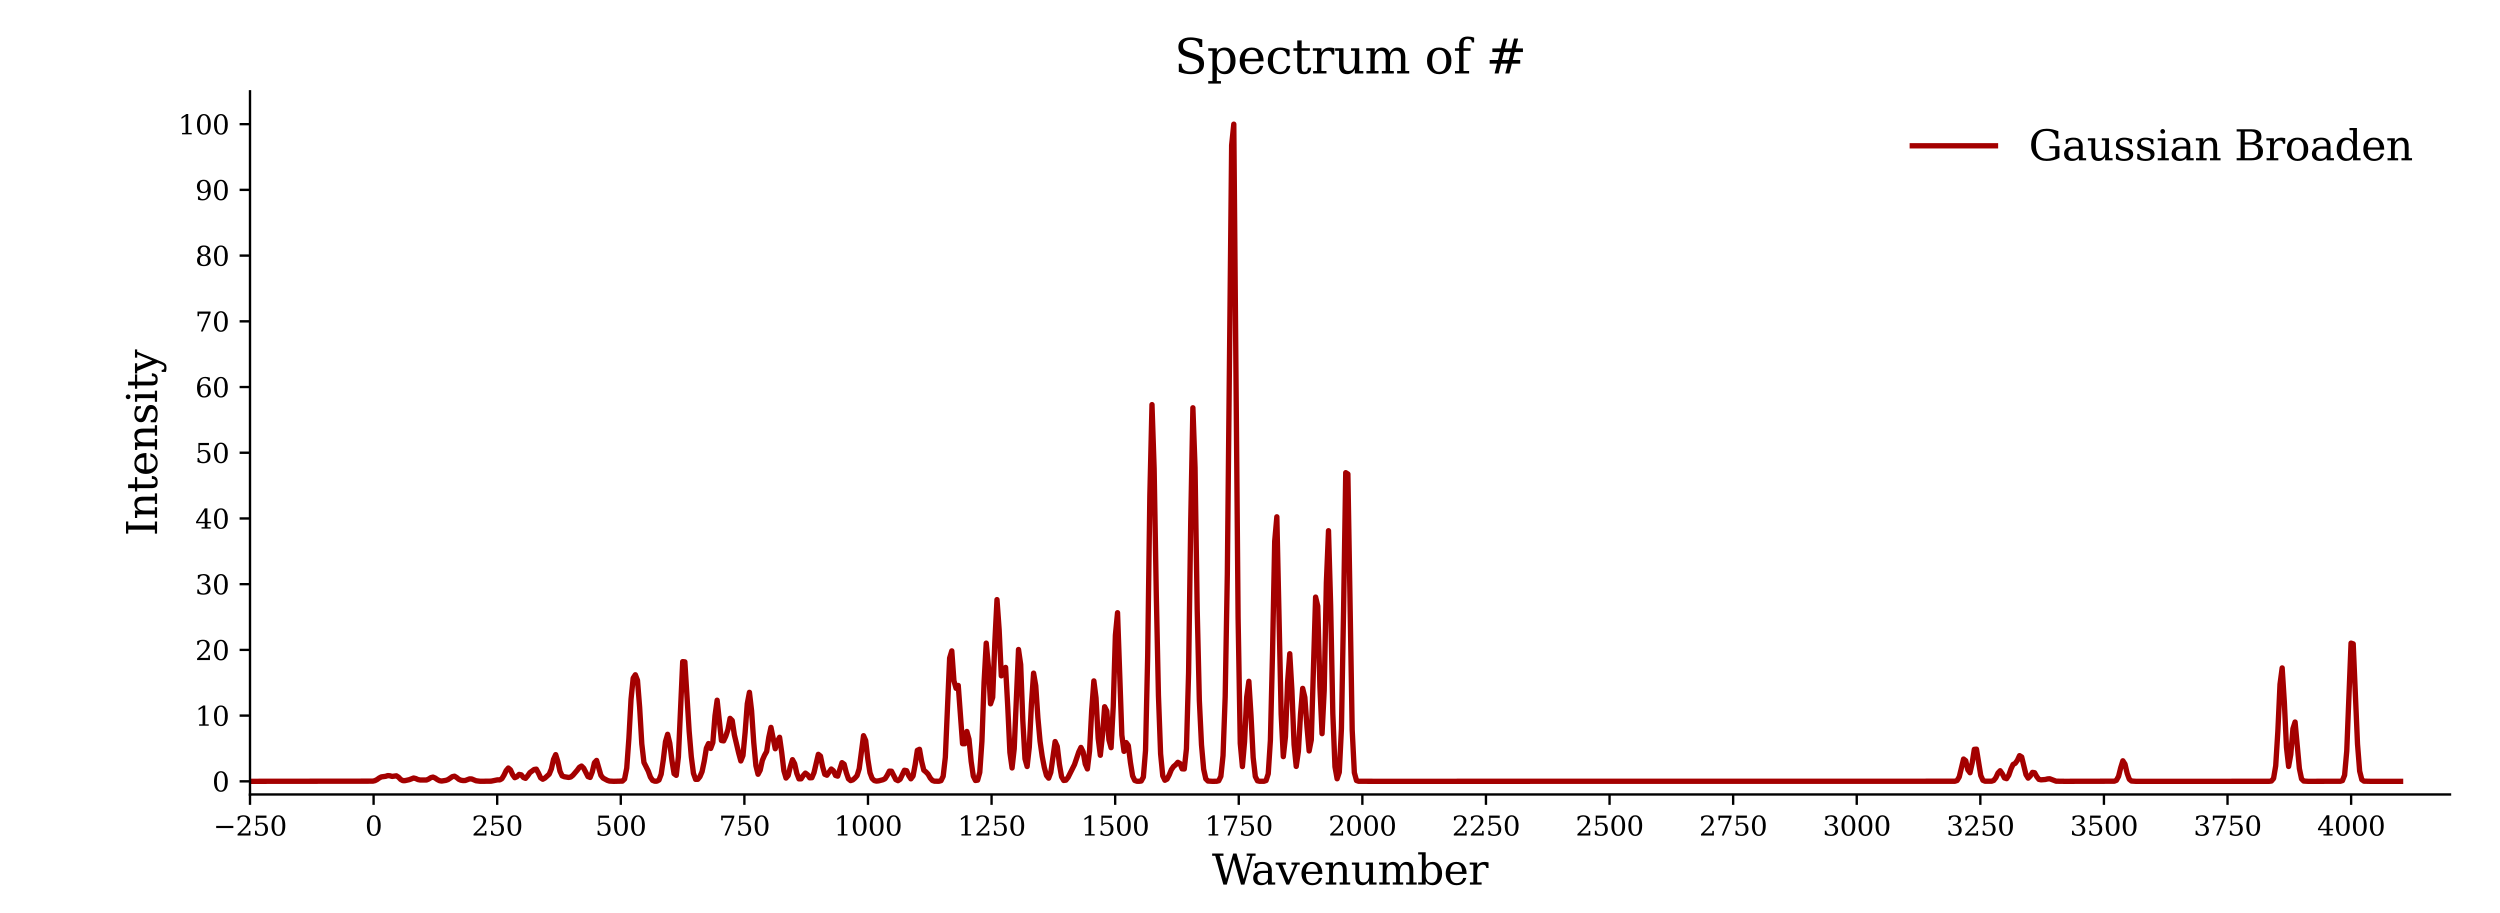 <?xml version="1.0" encoding="utf-8" standalone="no"?>
<!DOCTYPE svg PUBLIC "-//W3C//DTD SVG 1.1//EN"
  "http://www.w3.org/Graphics/SVG/1.1/DTD/svg11.dtd">
<svg xmlns:xlink="http://www.w3.org/1999/xlink" width="841.68pt" height="307.44pt" viewBox="0 0 841.68 307.44" xmlns="http://www.w3.org/2000/svg" version="1.1">
 <defs>
  <style type="text/css">*{stroke-linejoin: round; stroke-linecap: butt}</style>
 </defs>
 <g id="figure_1">
  <g id="patch_1">
   <path d="M 0 307.44 
L 841.68 307.44 
L 841.68 0 
L 0 0 
z
" style="fill: #ffffff"/>
  </g>
  <g id="axes_1">
   <g id="patch_2">
    <path d="M 84.168 267.473 
L 824.846 267.473 
L 824.846 30.744 
L 84.168 30.744 
z
" style="fill: #ffffff"/>
   </g>
   <g id="matplotlib.axis_1">
    <g id="xtick_1">
     <g id="line2d_1">
      <defs>
       <path id="me61542f247" d="M 0 0 
L 0 3.5 
" style="stroke: #000000; stroke-width: 0.8"/>
      </defs>
      <g>
       <use xlink:href="#me61542f247" x="84.168" y="267.473" style="stroke: #000000; stroke-width: 0.8"/>
      </g>
     </g>
     <g id="text_1">
      <!-- −250 -->
      <g transform="translate(71.808 281.311)scale(0.09 -0.09)">
       <defs>
        <path id="DejaVuSerif-2212" d="M 678 2259 
L 4684 2259 
L 4684 1753 
L 678 1753 
L 678 2259 
z
" transform="scale(0.016)"/>
        <path id="DejaVuSerif-32" d="M 819 3553 
L 469 3553 
L 469 4384 
Q 803 4563 1142 4656 
Q 1481 4750 1806 4750 
Q 2534 4750 2956 4397 
Q 3378 4044 3378 3438 
Q 3378 2753 2422 1800 
Q 2347 1728 2309 1691 
L 1131 513 
L 3078 513 
L 3078 1088 
L 3444 1088 
L 3444 0 
L 434 0 
L 434 341 
L 1850 1753 
Q 2319 2222 2519 2614 
Q 2719 3006 2719 3438 
Q 2719 3909 2473 4175 
Q 2228 4441 1797 4441 
Q 1350 4441 1106 4219 
Q 863 3997 819 3553 
z
" transform="scale(0.016)"/>
        <path id="DejaVuSerif-35" d="M 3219 4666 
L 3219 4153 
L 1081 4153 
L 1081 2816 
Q 1244 2928 1461 2984 
Q 1678 3041 1947 3041 
Q 2703 3041 3140 2622 
Q 3578 2203 3578 1478 
Q 3578 738 3136 323 
Q 2694 -91 1894 -91 
Q 1572 -91 1234 -12 
Q 897 66 544 225 
L 544 1131 
L 897 1131 
Q 925 688 1179 453 
Q 1434 219 1894 219 
Q 2388 219 2653 544 
Q 2919 869 2919 1478 
Q 2919 2084 2655 2407 
Q 2391 2731 1894 2731 
Q 1613 2731 1398 2631 
Q 1184 2531 1019 2322 
L 750 2322 
L 750 4666 
L 3219 4666 
z
" transform="scale(0.016)"/>
        <path id="DejaVuSerif-30" d="M 2034 219 
Q 2513 219 2750 744 
Q 2988 1269 2988 2328 
Q 2988 3391 2750 3916 
Q 2513 4441 2034 4441 
Q 1556 4441 1318 3916 
Q 1081 3391 1081 2328 
Q 1081 1269 1318 744 
Q 1556 219 2034 219 
z
M 2034 -91 
Q 1275 -91 848 546 
Q 422 1184 422 2328 
Q 422 3475 848 4112 
Q 1275 4750 2034 4750 
Q 2797 4750 3222 4112 
Q 3647 3475 3647 2328 
Q 3647 1184 3222 546 
Q 2797 -91 2034 -91 
z
" transform="scale(0.016)"/>
       </defs>
       <use xlink:href="#DejaVuSerif-2212"/>
       <use xlink:href="#DejaVuSerif-32" x="83.789"/>
       <use xlink:href="#DejaVuSerif-35" x="147.412"/>
       <use xlink:href="#DejaVuSerif-30" x="211.035"/>
      </g>
     </g>
    </g>
    <g id="xtick_2">
     <g id="line2d_2">
      <g>
       <use xlink:href="#me61542f247" x="125.779" y="267.473" style="stroke: #000000; stroke-width: 0.8"/>
      </g>
     </g>
     <g id="text_2">
      <!-- 0 -->
      <g transform="translate(122.916 281.311)scale(0.09 -0.09)">
       <use xlink:href="#DejaVuSerif-30"/>
      </g>
     </g>
    </g>
    <g id="xtick_3">
     <g id="line2d_3">
      <g>
       <use xlink:href="#me61542f247" x="167.39" y="267.473" style="stroke: #000000; stroke-width: 0.8"/>
      </g>
     </g>
     <g id="text_3">
      <!-- 250 -->
      <g transform="translate(158.801 281.311)scale(0.09 -0.09)">
       <use xlink:href="#DejaVuSerif-32"/>
       <use xlink:href="#DejaVuSerif-35" x="63.623"/>
       <use xlink:href="#DejaVuSerif-30" x="127.246"/>
      </g>
     </g>
    </g>
    <g id="xtick_4">
     <g id="line2d_4">
      <g>
       <use xlink:href="#me61542f247" x="209.001" y="267.473" style="stroke: #000000; stroke-width: 0.8"/>
      </g>
     </g>
     <g id="text_4">
      <!-- 500 -->
      <g transform="translate(200.412 281.311)scale(0.09 -0.09)">
       <use xlink:href="#DejaVuSerif-35"/>
       <use xlink:href="#DejaVuSerif-30" x="63.623"/>
       <use xlink:href="#DejaVuSerif-30" x="127.246"/>
      </g>
     </g>
    </g>
    <g id="xtick_5">
     <g id="line2d_5">
      <g>
       <use xlink:href="#me61542f247" x="250.613" y="267.473" style="stroke: #000000; stroke-width: 0.8"/>
      </g>
     </g>
     <g id="text_5">
      <!-- 750 -->
      <g transform="translate(242.023 281.311)scale(0.09 -0.09)">
       <defs>
        <path id="DejaVuSerif-37" d="M 3609 4347 
L 1784 0 
L 1319 0 
L 3059 4153 
L 903 4153 
L 903 3578 
L 538 3578 
L 538 4666 
L 3609 4666 
L 3609 4347 
z
" transform="scale(0.016)"/>
       </defs>
       <use xlink:href="#DejaVuSerif-37"/>
       <use xlink:href="#DejaVuSerif-35" x="63.623"/>
       <use xlink:href="#DejaVuSerif-30" x="127.246"/>
      </g>
     </g>
    </g>
    <g id="xtick_6">
     <g id="line2d_6">
      <g>
       <use xlink:href="#me61542f247" x="292.224" y="267.473" style="stroke: #000000; stroke-width: 0.8"/>
      </g>
     </g>
     <g id="text_6">
      <!-- 1000 -->
      <g transform="translate(280.771 281.311)scale(0.09 -0.09)">
       <defs>
        <path id="DejaVuSerif-31" d="M 909 0 
L 909 331 
L 1722 331 
L 1722 4213 
L 781 3603 
L 781 4013 
L 1919 4750 
L 2350 4750 
L 2350 331 
L 3163 331 
L 3163 0 
L 909 0 
z
" transform="scale(0.016)"/>
       </defs>
       <use xlink:href="#DejaVuSerif-31"/>
       <use xlink:href="#DejaVuSerif-30" x="63.623"/>
       <use xlink:href="#DejaVuSerif-30" x="127.246"/>
       <use xlink:href="#DejaVuSerif-30" x="190.869"/>
      </g>
     </g>
    </g>
    <g id="xtick_7">
     <g id="line2d_7">
      <g>
       <use xlink:href="#me61542f247" x="333.835" y="267.473" style="stroke: #000000; stroke-width: 0.8"/>
      </g>
     </g>
     <g id="text_7">
      <!-- 1250 -->
      <g transform="translate(322.382 281.311)scale(0.09 -0.09)">
       <use xlink:href="#DejaVuSerif-31"/>
       <use xlink:href="#DejaVuSerif-32" x="63.623"/>
       <use xlink:href="#DejaVuSerif-35" x="127.246"/>
       <use xlink:href="#DejaVuSerif-30" x="190.869"/>
      </g>
     </g>
    </g>
    <g id="xtick_8">
     <g id="line2d_8">
      <g>
       <use xlink:href="#me61542f247" x="375.446" y="267.473" style="stroke: #000000; stroke-width: 0.8"/>
      </g>
     </g>
     <g id="text_8">
      <!-- 1500 -->
      <g transform="translate(363.994 281.311)scale(0.09 -0.09)">
       <use xlink:href="#DejaVuSerif-31"/>
       <use xlink:href="#DejaVuSerif-35" x="63.623"/>
       <use xlink:href="#DejaVuSerif-30" x="127.246"/>
       <use xlink:href="#DejaVuSerif-30" x="190.869"/>
      </g>
     </g>
    </g>
    <g id="xtick_9">
     <g id="line2d_9">
      <g>
       <use xlink:href="#me61542f247" x="417.057" y="267.473" style="stroke: #000000; stroke-width: 0.8"/>
      </g>
     </g>
     <g id="text_9">
      <!-- 1750 -->
      <g transform="translate(405.605 281.311)scale(0.09 -0.09)">
       <use xlink:href="#DejaVuSerif-31"/>
       <use xlink:href="#DejaVuSerif-37" x="63.623"/>
       <use xlink:href="#DejaVuSerif-35" x="127.246"/>
       <use xlink:href="#DejaVuSerif-30" x="190.869"/>
      </g>
     </g>
    </g>
    <g id="xtick_10">
     <g id="line2d_10">
      <g>
       <use xlink:href="#me61542f247" x="458.668" y="267.473" style="stroke: #000000; stroke-width: 0.8"/>
      </g>
     </g>
     <g id="text_10">
      <!-- 2000 -->
      <g transform="translate(447.216 281.311)scale(0.09 -0.09)">
       <use xlink:href="#DejaVuSerif-32"/>
       <use xlink:href="#DejaVuSerif-30" x="63.623"/>
       <use xlink:href="#DejaVuSerif-30" x="127.246"/>
       <use xlink:href="#DejaVuSerif-30" x="190.869"/>
      </g>
     </g>
    </g>
    <g id="xtick_11">
     <g id="line2d_11">
      <g>
       <use xlink:href="#me61542f247" x="500.279" y="267.473" style="stroke: #000000; stroke-width: 0.8"/>
      </g>
     </g>
     <g id="text_11">
      <!-- 2250 -->
      <g transform="translate(488.827 281.311)scale(0.09 -0.09)">
       <use xlink:href="#DejaVuSerif-32"/>
       <use xlink:href="#DejaVuSerif-32" x="63.623"/>
       <use xlink:href="#DejaVuSerif-35" x="127.246"/>
       <use xlink:href="#DejaVuSerif-30" x="190.869"/>
      </g>
     </g>
    </g>
    <g id="xtick_12">
     <g id="line2d_12">
      <g>
       <use xlink:href="#me61542f247" x="541.891" y="267.473" style="stroke: #000000; stroke-width: 0.8"/>
      </g>
     </g>
     <g id="text_12">
      <!-- 2500 -->
      <g transform="translate(530.438 281.311)scale(0.09 -0.09)">
       <use xlink:href="#DejaVuSerif-32"/>
       <use xlink:href="#DejaVuSerif-35" x="63.623"/>
       <use xlink:href="#DejaVuSerif-30" x="127.246"/>
       <use xlink:href="#DejaVuSerif-30" x="190.869"/>
      </g>
     </g>
    </g>
    <g id="xtick_13">
     <g id="line2d_13">
      <g>
       <use xlink:href="#me61542f247" x="583.502" y="267.473" style="stroke: #000000; stroke-width: 0.8"/>
      </g>
     </g>
     <g id="text_13">
      <!-- 2750 -->
      <g transform="translate(572.049 281.311)scale(0.09 -0.09)">
       <use xlink:href="#DejaVuSerif-32"/>
       <use xlink:href="#DejaVuSerif-37" x="63.623"/>
       <use xlink:href="#DejaVuSerif-35" x="127.246"/>
       <use xlink:href="#DejaVuSerif-30" x="190.869"/>
      </g>
     </g>
    </g>
    <g id="xtick_14">
     <g id="line2d_14">
      <g>
       <use xlink:href="#me61542f247" x="625.113" y="267.473" style="stroke: #000000; stroke-width: 0.8"/>
      </g>
     </g>
     <g id="text_14">
      <!-- 3000 -->
      <g transform="translate(613.66 281.311)scale(0.09 -0.09)">
       <defs>
        <path id="DejaVuSerif-33" d="M 622 4469 
Q 988 4606 1323 4678 
Q 1659 4750 1953 4750 
Q 2638 4750 3022 4454 
Q 3406 4159 3406 3634 
Q 3406 3213 3140 2930 
Q 2875 2647 2388 2547 
Q 2963 2466 3280 2130 
Q 3597 1794 3597 1259 
Q 3597 606 3158 257 
Q 2719 -91 1894 -91 
Q 1528 -91 1179 -12 
Q 831 66 488 225 
L 488 1131 
L 838 1131 
Q 869 681 1141 450 
Q 1413 219 1906 219 
Q 2384 219 2661 495 
Q 2938 772 2938 1253 
Q 2938 1803 2653 2086 
Q 2369 2369 1819 2369 
L 1522 2369 
L 1522 2688 
L 1678 2688 
Q 2225 2688 2498 2914 
Q 2772 3141 2772 3597 
Q 2772 4006 2547 4223 
Q 2322 4441 1900 4441 
Q 1478 4441 1245 4241 
Q 1013 4041 972 3647 
L 622 3647 
L 622 4469 
z
" transform="scale(0.016)"/>
       </defs>
       <use xlink:href="#DejaVuSerif-33"/>
       <use xlink:href="#DejaVuSerif-30" x="63.623"/>
       <use xlink:href="#DejaVuSerif-30" x="127.246"/>
       <use xlink:href="#DejaVuSerif-30" x="190.869"/>
      </g>
     </g>
    </g>
    <g id="xtick_15">
     <g id="line2d_15">
      <g>
       <use xlink:href="#me61542f247" x="666.724" y="267.473" style="stroke: #000000; stroke-width: 0.8"/>
      </g>
     </g>
     <g id="text_15">
      <!-- 3250 -->
      <g transform="translate(655.272 281.311)scale(0.09 -0.09)">
       <use xlink:href="#DejaVuSerif-33"/>
       <use xlink:href="#DejaVuSerif-32" x="63.623"/>
       <use xlink:href="#DejaVuSerif-35" x="127.246"/>
       <use xlink:href="#DejaVuSerif-30" x="190.869"/>
      </g>
     </g>
    </g>
    <g id="xtick_16">
     <g id="line2d_16">
      <g>
       <use xlink:href="#me61542f247" x="708.335" y="267.473" style="stroke: #000000; stroke-width: 0.8"/>
      </g>
     </g>
     <g id="text_16">
      <!-- 3500 -->
      <g transform="translate(696.883 281.311)scale(0.09 -0.09)">
       <use xlink:href="#DejaVuSerif-33"/>
       <use xlink:href="#DejaVuSerif-35" x="63.623"/>
       <use xlink:href="#DejaVuSerif-30" x="127.246"/>
       <use xlink:href="#DejaVuSerif-30" x="190.869"/>
      </g>
     </g>
    </g>
    <g id="xtick_17">
     <g id="line2d_17">
      <g>
       <use xlink:href="#me61542f247" x="749.946" y="267.473" style="stroke: #000000; stroke-width: 0.8"/>
      </g>
     </g>
     <g id="text_17">
      <!-- 3750 -->
      <g transform="translate(738.494 281.311)scale(0.09 -0.09)">
       <use xlink:href="#DejaVuSerif-33"/>
       <use xlink:href="#DejaVuSerif-37" x="63.623"/>
       <use xlink:href="#DejaVuSerif-35" x="127.246"/>
       <use xlink:href="#DejaVuSerif-30" x="190.869"/>
      </g>
     </g>
    </g>
    <g id="xtick_18">
     <g id="line2d_18">
      <g>
       <use xlink:href="#me61542f247" x="791.557" y="267.473" style="stroke: #000000; stroke-width: 0.8"/>
      </g>
     </g>
     <g id="text_18">
      <!-- 4000 -->
      <g transform="translate(780.105 281.311)scale(0.09 -0.09)">
       <defs>
        <path id="DejaVuSerif-34" d="M 2234 1581 
L 2234 4063 
L 641 1581 
L 2234 1581 
z
M 3609 0 
L 1484 0 
L 1484 331 
L 2234 331 
L 2234 1247 
L 197 1247 
L 197 1588 
L 2241 4750 
L 2859 4750 
L 2859 1581 
L 3750 1581 
L 3750 1247 
L 2859 1247 
L 2859 331 
L 3609 331 
L 3609 0 
z
" transform="scale(0.016)"/>
       </defs>
       <use xlink:href="#DejaVuSerif-34"/>
       <use xlink:href="#DejaVuSerif-30" x="63.623"/>
       <use xlink:href="#DejaVuSerif-30" x="127.246"/>
       <use xlink:href="#DejaVuSerif-30" x="190.869"/>
      </g>
     </g>
    </g>
    <g id="text_19">
     <!-- Wavenumber -->
     <g transform="translate(408.028 297.821)scale(0.14 -0.14)">
      <defs>
       <path id="DejaVuSerif-57" d="M 4878 0 
L 4366 0 
L 3297 3794 
L 2228 0 
L 1716 0 
L 494 4331 
L 31 4331 
L 31 4666 
L 1734 4666 
L 1734 4331 
L 1153 4331 
L 2125 884 
L 3188 4666 
L 3694 4666 
L 4775 844 
L 5753 4331 
L 5216 4331 
L 5216 4666 
L 6559 4666 
L 6559 4331 
L 6100 4331 
L 4878 0 
z
" transform="scale(0.016)"/>
       <path id="DejaVuSerif-61" d="M 2547 1044 
L 2547 1747 
L 1806 1747 
Q 1378 1747 1168 1562 
Q 959 1378 959 997 
Q 959 650 1171 447 
Q 1384 244 1747 244 
Q 2106 244 2326 466 
Q 2547 688 2547 1044 
z
M 3122 2075 
L 3122 331 
L 3634 331 
L 3634 0 
L 2547 0 
L 2547 359 
Q 2356 128 2106 18 
Q 1856 -91 1522 -91 
Q 969 -91 644 203 
Q 319 497 319 997 
Q 319 1513 691 1797 
Q 1063 2081 1741 2081 
L 2547 2081 
L 2547 2309 
Q 2547 2688 2317 2895 
Q 2088 3103 1672 3103 
Q 1328 3103 1125 2947 
Q 922 2791 872 2484 
L 575 2484 
L 575 3156 
Q 875 3284 1158 3348 
Q 1441 3413 1709 3413 
Q 2400 3413 2761 3070 
Q 3122 2728 3122 2075 
z
" transform="scale(0.016)"/>
       <path id="DejaVuSerif-76" d="M 1581 0 
L 359 2988 
L -19 2988 
L -19 3322 
L 1509 3322 
L 1509 2988 
L 978 2988 
L 1913 703 
L 2847 2988 
L 2350 2988 
L 2350 3322 
L 3597 3322 
L 3597 2988 
L 3225 2988 
L 2003 0 
L 1581 0 
z
" transform="scale(0.016)"/>
       <path id="DejaVuSerif-65" d="M 3469 1600 
L 991 1600 
L 991 1575 
Q 991 903 1244 561 
Q 1497 219 1991 219 
Q 2369 219 2611 417 
Q 2853 616 2950 1006 
L 3413 1006 
Q 3275 459 2904 184 
Q 2534 -91 1931 -91 
Q 1203 -91 761 389 
Q 319 869 319 1663 
Q 319 2450 753 2931 
Q 1188 3413 1894 3413 
Q 2647 3413 3050 2948 
Q 3453 2484 3469 1600 
z
M 2791 1931 
Q 2772 2513 2545 2808 
Q 2319 3103 1894 3103 
Q 1497 3103 1269 2806 
Q 1041 2509 991 1931 
L 2791 1931 
z
" transform="scale(0.016)"/>
       <path id="DejaVuSerif-6e" d="M 263 0 
L 263 331 
L 781 331 
L 781 2988 
L 231 2988 
L 231 3322 
L 1356 3322 
L 1356 2731 
Q 1516 3069 1770 3241 
Q 2025 3413 2363 3413 
Q 2913 3413 3172 3097 
Q 3431 2781 3431 2113 
L 3431 331 
L 3944 331 
L 3944 0 
L 2356 0 
L 2356 331 
L 2853 331 
L 2853 1931 
Q 2853 2541 2703 2767 
Q 2553 2994 2175 2994 
Q 1775 2994 1565 2701 
Q 1356 2409 1356 1850 
L 1356 331 
L 1856 331 
L 1856 0 
L 263 0 
z
" transform="scale(0.016)"/>
       <path id="DejaVuSerif-75" d="M 2266 3322 
L 3341 3322 
L 3341 331 
L 3884 331 
L 3884 0 
L 2766 0 
L 2766 588 
Q 2606 256 2353 82 
Q 2100 -91 1766 -91 
Q 1213 -91 952 223 
Q 691 538 691 1209 
L 691 2988 
L 172 2988 
L 172 3322 
L 1269 3322 
L 1269 1388 
Q 1269 781 1417 556 
Q 1566 331 1947 331 
Q 2347 331 2556 625 
Q 2766 919 2766 1478 
L 2766 2988 
L 2266 2988 
L 2266 3322 
z
" transform="scale(0.016)"/>
       <path id="DejaVuSerif-6d" d="M 3316 2675 
Q 3481 3041 3739 3227 
Q 3997 3413 4341 3413 
Q 4863 3413 5119 3089 
Q 5375 2766 5375 2113 
L 5375 331 
L 5894 331 
L 5894 0 
L 4300 0 
L 4300 331 
L 4800 331 
L 4800 2047 
Q 4800 2556 4650 2772 
Q 4500 2988 4153 2988 
Q 3769 2988 3567 2697 
Q 3366 2406 3366 1850 
L 3366 331 
L 3866 331 
L 3866 0 
L 2291 0 
L 2291 331 
L 2791 331 
L 2791 2069 
Q 2791 2566 2641 2777 
Q 2491 2988 2144 2988 
Q 1759 2988 1557 2697 
Q 1356 2406 1356 1850 
L 1356 331 
L 1856 331 
L 1856 0 
L 263 0 
L 263 331 
L 781 331 
L 781 2994 
L 231 2994 
L 231 3322 
L 1356 3322 
L 1356 2731 
Q 1516 3063 1762 3238 
Q 2009 3413 2322 3413 
Q 2709 3413 2968 3220 
Q 3228 3028 3316 2675 
z
" transform="scale(0.016)"/>
       <path id="DejaVuSerif-62" d="M 738 331 
L 738 4531 
L 184 4531 
L 184 4863 
L 1313 4863 
L 1313 2803 
Q 1481 3116 1742 3264 
Q 2003 3413 2388 3413 
Q 3000 3413 3387 2928 
Q 3775 2444 3775 1663 
Q 3775 881 3387 395 
Q 3000 -91 2388 -91 
Q 2003 -91 1742 57 
Q 1481 206 1313 519 
L 1313 0 
L 184 0 
L 184 331 
L 738 331 
z
M 1313 1497 
Q 1313 897 1542 583 
Q 1772 269 2209 269 
Q 2650 269 2876 622 
Q 3103 975 3103 1663 
Q 3103 2353 2876 2703 
Q 2650 3053 2209 3053 
Q 1772 3053 1542 2737 
Q 1313 2422 1313 1825 
L 1313 1497 
z
" transform="scale(0.016)"/>
       <path id="DejaVuSerif-72" d="M 3059 3328 
L 3059 2497 
L 2728 2497 
Q 2713 2744 2591 2866 
Q 2469 2988 2234 2988 
Q 1809 2988 1582 2694 
Q 1356 2400 1356 1850 
L 1356 331 
L 2022 331 
L 2022 0 
L 263 0 
L 263 331 
L 781 331 
L 781 2994 
L 231 2994 
L 231 3322 
L 1356 3322 
L 1356 2731 
Q 1525 3078 1790 3245 
Q 2056 3413 2438 3413 
Q 2578 3413 2733 3391 
Q 2888 3369 3059 3328 
z
" transform="scale(0.016)"/>
      </defs>
      <use xlink:href="#DejaVuSerif-57"/>
      <use xlink:href="#DejaVuSerif-61" x="94.033"/>
      <use xlink:href="#DejaVuSerif-76" x="153.652"/>
      <use xlink:href="#DejaVuSerif-65" x="210.146"/>
      <use xlink:href="#DejaVuSerif-6e" x="269.326"/>
      <use xlink:href="#DejaVuSerif-75" x="333.73"/>
      <use xlink:href="#DejaVuSerif-6d" x="398.135"/>
      <use xlink:href="#DejaVuSerif-62" x="492.959"/>
      <use xlink:href="#DejaVuSerif-65" x="556.973"/>
      <use xlink:href="#DejaVuSerif-72" x="616.152"/>
     </g>
    </g>
   </g>
   <g id="matplotlib.axis_2">
    <g id="ytick_1">
     <g id="line2d_19">
      <defs>
       <path id="m957c3bc2e3" d="M 0 0 
L -3.5 0 
" style="stroke: #000000; stroke-width: 0.8"/>
      </defs>
      <g>
       <use xlink:href="#m957c3bc2e3" x="84.168" y="263.048" style="stroke: #000000; stroke-width: 0.8"/>
      </g>
     </g>
     <g id="text_20">
      <!-- 0 -->
      <g transform="translate(71.442 266.467)scale(0.09 -0.09)">
       <use xlink:href="#DejaVuSerif-30"/>
      </g>
     </g>
    </g>
    <g id="ytick_2">
     <g id="line2d_20">
      <g>
       <use xlink:href="#m957c3bc2e3" x="84.168" y="240.924" style="stroke: #000000; stroke-width: 0.8"/>
      </g>
     </g>
     <g id="text_21">
      <!-- 10 -->
      <g transform="translate(65.716 244.343)scale(0.09 -0.09)">
       <use xlink:href="#DejaVuSerif-31"/>
       <use xlink:href="#DejaVuSerif-30" x="63.623"/>
      </g>
     </g>
    </g>
    <g id="ytick_3">
     <g id="line2d_21">
      <g>
       <use xlink:href="#m957c3bc2e3" x="84.168" y="218.8" style="stroke: #000000; stroke-width: 0.8"/>
      </g>
     </g>
     <g id="text_22">
      <!-- 20 -->
      <g transform="translate(65.716 222.219)scale(0.09 -0.09)">
       <use xlink:href="#DejaVuSerif-32"/>
       <use xlink:href="#DejaVuSerif-30" x="63.623"/>
      </g>
     </g>
    </g>
    <g id="ytick_4">
     <g id="line2d_22">
      <g>
       <use xlink:href="#m957c3bc2e3" x="84.168" y="196.675" style="stroke: #000000; stroke-width: 0.8"/>
      </g>
     </g>
     <g id="text_23">
      <!-- 30 -->
      <g transform="translate(65.716 200.095)scale(0.09 -0.09)">
       <use xlink:href="#DejaVuSerif-33"/>
       <use xlink:href="#DejaVuSerif-30" x="63.623"/>
      </g>
     </g>
    </g>
    <g id="ytick_5">
     <g id="line2d_23">
      <g>
       <use xlink:href="#m957c3bc2e3" x="84.168" y="174.551" style="stroke: #000000; stroke-width: 0.8"/>
      </g>
     </g>
     <g id="text_24">
      <!-- 40 -->
      <g transform="translate(65.716 177.971)scale(0.09 -0.09)">
       <use xlink:href="#DejaVuSerif-34"/>
       <use xlink:href="#DejaVuSerif-30" x="63.623"/>
      </g>
     </g>
    </g>
    <g id="ytick_6">
     <g id="line2d_24">
      <g>
       <use xlink:href="#m957c3bc2e3" x="84.168" y="152.427" style="stroke: #000000; stroke-width: 0.8"/>
      </g>
     </g>
     <g id="text_25">
      <!-- 50 -->
      <g transform="translate(65.716 155.846)scale(0.09 -0.09)">
       <use xlink:href="#DejaVuSerif-35"/>
       <use xlink:href="#DejaVuSerif-30" x="63.623"/>
      </g>
     </g>
    </g>
    <g id="ytick_7">
     <g id="line2d_25">
      <g>
       <use xlink:href="#m957c3bc2e3" x="84.168" y="130.303" style="stroke: #000000; stroke-width: 0.8"/>
      </g>
     </g>
     <g id="text_26">
      <!-- 60 -->
      <g transform="translate(65.716 133.722)scale(0.09 -0.09)">
       <defs>
        <path id="DejaVuSerif-36" d="M 2094 219 
Q 2534 219 2771 542 
Q 3009 866 3009 1472 
Q 3009 2078 2771 2401 
Q 2534 2725 2094 2725 
Q 1647 2725 1412 2412 
Q 1178 2100 1178 1509 
Q 1178 888 1415 553 
Q 1653 219 2094 219 
z
M 1075 2569 
Q 1288 2803 1556 2918 
Q 1825 3034 2163 3034 
Q 2859 3034 3264 2615 
Q 3669 2197 3669 1472 
Q 3669 763 3233 336 
Q 2797 -91 2069 -91 
Q 1278 -91 853 498 
Q 428 1088 428 2181 
Q 428 3406 931 4078 
Q 1434 4750 2350 4750 
Q 2597 4750 2869 4703 
Q 3141 4656 3425 4563 
L 3425 3794 
L 3072 3794 
Q 3034 4109 2831 4275 
Q 2628 4441 2284 4441 
Q 1678 4441 1381 3981 
Q 1084 3522 1075 2569 
z
" transform="scale(0.016)"/>
       </defs>
       <use xlink:href="#DejaVuSerif-36"/>
       <use xlink:href="#DejaVuSerif-30" x="63.623"/>
      </g>
     </g>
    </g>
    <g id="ytick_8">
     <g id="line2d_26">
      <g>
       <use xlink:href="#m957c3bc2e3" x="84.168" y="108.179" style="stroke: #000000; stroke-width: 0.8"/>
      </g>
     </g>
     <g id="text_27">
      <!-- 70 -->
      <g transform="translate(65.716 111.598)scale(0.09 -0.09)">
       <use xlink:href="#DejaVuSerif-37"/>
       <use xlink:href="#DejaVuSerif-30" x="63.623"/>
      </g>
     </g>
    </g>
    <g id="ytick_9">
     <g id="line2d_27">
      <g>
       <use xlink:href="#m957c3bc2e3" x="84.168" y="86.054" style="stroke: #000000; stroke-width: 0.8"/>
      </g>
     </g>
     <g id="text_28">
      <!-- 80 -->
      <g transform="translate(65.716 89.474)scale(0.09 -0.09)">
       <defs>
        <path id="DejaVuSerif-38" d="M 2981 1275 
Q 2981 1775 2732 2051 
Q 2484 2328 2034 2328 
Q 1584 2328 1336 2051 
Q 1088 1775 1088 1275 
Q 1088 772 1336 495 
Q 1584 219 2034 219 
Q 2484 219 2732 495 
Q 2981 772 2981 1275 
z
M 2853 3541 
Q 2853 3966 2637 4203 
Q 2422 4441 2034 4441 
Q 1650 4441 1433 4203 
Q 1216 3966 1216 3541 
Q 1216 3113 1433 2875 
Q 1650 2638 2034 2638 
Q 2422 2638 2637 2875 
Q 2853 3113 2853 3541 
z
M 2516 2484 
Q 3047 2413 3344 2092 
Q 3641 1772 3641 1275 
Q 3641 619 3225 264 
Q 2809 -91 2034 -91 
Q 1263 -91 845 264 
Q 428 619 428 1275 
Q 428 1772 725 2092 
Q 1022 2413 1556 2484 
Q 1084 2569 832 2842 
Q 581 3116 581 3541 
Q 581 4103 968 4426 
Q 1356 4750 2034 4750 
Q 2713 4750 3100 4426 
Q 3488 4103 3488 3541 
Q 3488 3116 3236 2842 
Q 2984 2569 2516 2484 
z
" transform="scale(0.016)"/>
       </defs>
       <use xlink:href="#DejaVuSerif-38"/>
       <use xlink:href="#DejaVuSerif-30" x="63.623"/>
      </g>
     </g>
    </g>
    <g id="ytick_10">
     <g id="line2d_28">
      <g>
       <use xlink:href="#m957c3bc2e3" x="84.168" y="63.93" style="stroke: #000000; stroke-width: 0.8"/>
      </g>
     </g>
     <g id="text_29">
      <!-- 90 -->
      <g transform="translate(65.716 67.35)scale(0.09 -0.09)">
       <defs>
        <path id="DejaVuSerif-39" d="M 2994 2091 
Q 2784 1856 2512 1740 
Q 2241 1625 1900 1625 
Q 1206 1625 804 2044 
Q 403 2463 403 3188 
Q 403 3897 839 4323 
Q 1275 4750 2003 4750 
Q 2794 4750 3217 4161 
Q 3641 3572 3641 2478 
Q 3641 1253 3137 581 
Q 2634 -91 1722 -91 
Q 1475 -91 1203 -44 
Q 931 3 647 97 
L 647 872 
L 997 872 
Q 1038 556 1241 387 
Q 1444 219 1784 219 
Q 2391 219 2687 676 
Q 2984 1134 2994 2091 
z
M 1978 4441 
Q 1534 4441 1298 4117 
Q 1063 3794 1063 3188 
Q 1063 2581 1298 2256 
Q 1534 1931 1978 1931 
Q 2422 1931 2658 2245 
Q 2894 2559 2894 3150 
Q 2894 3772 2656 4106 
Q 2419 4441 1978 4441 
z
" transform="scale(0.016)"/>
       </defs>
       <use xlink:href="#DejaVuSerif-39"/>
       <use xlink:href="#DejaVuSerif-30" x="63.623"/>
      </g>
     </g>
    </g>
    <g id="ytick_11">
     <g id="line2d_29">
      <g>
       <use xlink:href="#m957c3bc2e3" x="84.168" y="41.806" style="stroke: #000000; stroke-width: 0.8"/>
      </g>
     </g>
     <g id="text_30">
      <!-- 100 -->
      <g transform="translate(59.989 45.225)scale(0.09 -0.09)">
       <use xlink:href="#DejaVuSerif-31"/>
       <use xlink:href="#DejaVuSerif-30" x="63.623"/>
       <use xlink:href="#DejaVuSerif-30" x="127.246"/>
      </g>
     </g>
    </g>
    <g id="text_31">
     <!-- Intensity -->
     <g transform="translate(52.879 180.445)rotate(-90)scale(0.14 -0.14)">
      <defs>
       <path id="DejaVuSerif-49" d="M 1581 331 
L 2175 331 
L 2175 0 
L 353 0 
L 353 331 
L 947 331 
L 947 4331 
L 353 4331 
L 353 4666 
L 2175 4666 
L 2175 4331 
L 1581 4331 
L 1581 331 
z
" transform="scale(0.016)"/>
       <path id="DejaVuSerif-74" d="M 691 2988 
L 184 2988 
L 184 3322 
L 691 3322 
L 691 4353 
L 1269 4353 
L 1269 3322 
L 2350 3322 
L 2350 2988 
L 1269 2988 
L 1269 878 
Q 1269 456 1350 337 
Q 1431 219 1650 219 
Q 1875 219 1978 351 
Q 2081 484 2088 781 
L 2522 781 
Q 2497 328 2275 118 
Q 2053 -91 1600 -91 
Q 1103 -91 897 129 
Q 691 350 691 878 
L 691 2988 
z
" transform="scale(0.016)"/>
       <path id="DejaVuSerif-73" d="M 359 184 
L 359 959 
L 691 959 
Q 703 588 923 403 
Q 1144 219 1575 219 
Q 1963 219 2166 364 
Q 2369 509 2369 788 
Q 2369 1006 2220 1140 
Q 2072 1275 1594 1428 
L 1178 1569 
Q 750 1706 558 1912 
Q 366 2119 366 2438 
Q 366 2894 700 3153 
Q 1034 3413 1625 3413 
Q 1888 3413 2178 3344 
Q 2469 3275 2778 3144 
L 2778 2419 
L 2447 2419 
Q 2434 2741 2221 2922 
Q 2009 3103 1644 3103 
Q 1281 3103 1095 2975 
Q 909 2847 909 2591 
Q 909 2381 1050 2254 
Q 1191 2128 1613 1997 
L 2069 1856 
Q 2541 1709 2748 1489 
Q 2956 1269 2956 922 
Q 2956 450 2595 179 
Q 2234 -91 1600 -91 
Q 1278 -91 972 -22 
Q 666 47 359 184 
z
" transform="scale(0.016)"/>
       <path id="DejaVuSerif-69" d="M 622 4353 
Q 622 4497 726 4603 
Q 831 4709 978 4709 
Q 1122 4709 1226 4603 
Q 1331 4497 1331 4353 
Q 1331 4206 1228 4103 
Q 1125 4000 978 4000 
Q 831 4000 726 4103 
Q 622 4206 622 4353 
z
M 1356 331 
L 1900 331 
L 1900 0 
L 231 0 
L 231 331 
L 781 331 
L 781 2988 
L 231 2988 
L 231 3322 
L 1356 3322 
L 1356 331 
z
" transform="scale(0.016)"/>
       <path id="DejaVuSerif-79" d="M 1381 -609 
L 1600 -56 
L 359 2988 
L -19 2988 
L -19 3322 
L 1509 3322 
L 1509 2988 
L 978 2988 
L 1913 703 
L 2847 2988 
L 2350 2988 
L 2350 3322 
L 3597 3322 
L 3597 2988 
L 3225 2988 
L 1703 -750 
Q 1547 -1138 1356 -1280 
Q 1166 -1422 819 -1422 
Q 672 -1422 517 -1397 
Q 363 -1372 206 -1325 
L 206 -691 
L 500 -691 
Q 519 -903 608 -995 
Q 697 -1088 884 -1088 
Q 1056 -1088 1161 -992 
Q 1266 -897 1381 -609 
z
" transform="scale(0.016)"/>
      </defs>
      <use xlink:href="#DejaVuSerif-49"/>
      <use xlink:href="#DejaVuSerif-6e" x="39.502"/>
      <use xlink:href="#DejaVuSerif-74" x="103.906"/>
      <use xlink:href="#DejaVuSerif-65" x="144.092"/>
      <use xlink:href="#DejaVuSerif-6e" x="203.271"/>
      <use xlink:href="#DejaVuSerif-73" x="267.676"/>
      <use xlink:href="#DejaVuSerif-69" x="318.994"/>
      <use xlink:href="#DejaVuSerif-74" x="350.977"/>
      <use xlink:href="#DejaVuSerif-79" x="391.162"/>
     </g>
    </g>
   </g>
   <g id="line2d_30">
    <path d="M 84.168 263.048 
L 125.479 262.993 
L 126.204 262.831 
L 126.929 262.465 
L 127.654 261.942 
L 128.378 261.559 
L 129.828 261.367 
L 130.553 261.12 
L 131.277 261.181 
L 132.002 261.401 
L 133.452 261.197 
L 134.176 261.663 
L 134.901 262.419 
L 135.626 262.818 
L 136.351 262.818 
L 137.8 262.496 
L 139.25 261.935 
L 139.974 262.113 
L 140.699 262.449 
L 141.424 262.596 
L 143.598 262.601 
L 144.323 262.284 
L 145.048 261.814 
L 145.772 261.629 
L 146.497 261.936 
L 147.222 262.45 
L 147.947 262.825 
L 148.672 262.956 
L 150.121 262.728 
L 150.846 262.465 
L 152.295 261.479 
L 153.02 261.326 
L 153.745 261.768 
L 154.47 262.368 
L 155.194 262.685 
L 155.919 262.796 
L 156.644 262.771 
L 158.093 262.224 
L 158.818 262.26 
L 160.268 262.86 
L 161.717 263.04 
L 165.341 262.993 
L 167.515 262.55 
L 168.24 262.574 
L 168.965 262.169 
L 169.69 260.966 
L 170.414 259.437 
L 171.139 258.575 
L 171.864 259.189 
L 172.589 260.819 
L 173.313 261.827 
L 174.038 261.495 
L 174.763 260.722 
L 175.488 260.859 
L 176.212 261.761 
L 176.937 262.043 
L 177.662 261.186 
L 178.387 260.13 
L 179.836 259.064 
L 180.561 258.954 
L 181.286 260.286 
L 182.01 261.861 
L 182.735 262.346 
L 183.46 261.949 
L 184.909 260.63 
L 185.634 258.861 
L 186.359 255.659 
L 187.084 254.064 
L 187.808 256.367 
L 188.533 259.677 
L 189.258 261.206 
L 189.983 261.5 
L 191.432 261.739 
L 192.157 261.602 
L 192.882 261.019 
L 194.331 259.323 
L 195.056 258.328 
L 195.781 257.91 
L 196.506 258.618 
L 197.955 261.461 
L 198.68 261.741 
L 199.405 259.874 
L 200.129 256.788 
L 200.854 256.013 
L 202.304 261.023 
L 203.028 261.952 
L 204.478 262.735 
L 205.203 262.969 
L 206.652 263.047 
L 209.551 262.972 
L 210.276 262.277 
L 211.001 258.627 
L 211.726 248.63 
L 212.45 235.418 
L 213.175 228.294 
L 213.9 227.176 
L 214.625 229.038 
L 215.349 238.151 
L 216.074 250.433 
L 216.799 256.709 
L 218.248 259.6 
L 218.973 261.629 
L 219.698 262.722 
L 220.423 263.004 
L 221.147 262.997 
L 221.872 262.597 
L 222.597 260.657 
L 223.322 255.761 
L 224.046 249.688 
L 224.771 247.218 
L 225.496 250.212 
L 226.221 256.029 
L 226.945 260.487 
L 227.67 261.036 
L 228.395 254.853 
L 229.844 222.753 
L 230.569 222.834 
L 232.019 246.2 
L 232.744 254.797 
L 233.468 260.369 
L 234.193 262.388 
L 234.918 262.367 
L 235.643 261.483 
L 236.367 259.779 
L 237.092 256.311 
L 237.817 251.889 
L 238.542 250.331 
L 239.266 251.985 
L 239.991 250.018 
L 240.716 240.989 
L 241.441 235.741 
L 242.89 249.305 
L 243.615 249.439 
L 244.34 247.874 
L 245.064 245.668 
L 245.789 241.853 
L 246.514 242.572 
L 247.239 247.406 
L 248.688 253.519 
L 249.413 256.195 
L 250.138 254.376 
L 250.863 246.559 
L 251.587 236.923 
L 252.312 233.091 
L 253.037 239.289 
L 253.762 249.956 
L 254.486 257.768 
L 255.211 260.674 
L 255.936 259.296 
L 256.661 255.984 
L 257.385 254.302 
L 258.11 253.015 
L 258.835 248.224 
L 259.56 244.889 
L 261.009 252.083 
L 261.734 249.567 
L 262.459 248.224 
L 263.183 253.351 
L 263.908 259.47 
L 264.633 261.949 
L 265.358 261.109 
L 266.082 258.093 
L 266.807 255.761 
L 267.532 257.116 
L 268.257 260.36 
L 268.981 262.224 
L 269.706 262.209 
L 270.431 261.108 
L 271.156 260.281 
L 271.881 260.83 
L 272.605 261.866 
L 273.33 261.838 
L 274.055 260.129 
L 275.504 253.965 
L 276.229 254.546 
L 276.954 258.104 
L 277.679 260.682 
L 278.403 260.997 
L 279.853 258.91 
L 280.578 259.479 
L 281.302 261.071 
L 282.027 261.305 
L 283.477 256.761 
L 284.201 257.291 
L 284.926 260.129 
L 285.651 262.215 
L 286.376 262.807 
L 287.1 262.573 
L 287.825 261.952 
L 288.55 261.126 
L 289.275 258.795 
L 290.724 247.687 
L 291.449 249.317 
L 292.174 255.605 
L 292.899 260.168 
L 293.623 262.096 
L 294.348 262.795 
L 295.073 262.972 
L 295.798 262.899 
L 297.247 262.523 
L 297.972 262.167 
L 298.697 261.041 
L 299.421 259.617 
L 300.146 259.65 
L 301.596 262.466 
L 302.32 262.831 
L 303.045 262.354 
L 304.495 259.316 
L 305.219 259.465 
L 305.944 261.122 
L 306.669 262.211 
L 307.394 261.27 
L 308.118 257.4 
L 308.843 252.614 
L 309.568 252.268 
L 310.293 256.354 
L 311.017 259.3 
L 311.742 259.892 
L 312.467 260.647 
L 313.192 261.949 
L 313.917 262.767 
L 314.641 263.008 
L 316.091 263.029 
L 316.816 262.823 
L 317.54 261.345 
L 318.265 254.965 
L 319.715 221.553 
L 320.439 219.137 
L 321.164 229.226 
L 321.889 231.739 
L 322.614 230.771 
L 324.063 250.384 
L 324.788 250.402 
L 325.513 246.265 
L 326.237 248.888 
L 326.962 256.362 
L 327.687 261.3 
L 328.412 262.77 
L 329.136 262.654 
L 329.861 260.028 
L 330.586 249.567 
L 331.311 229.648 
L 332.035 216.523 
L 332.76 224.201 
L 333.485 236.96 
L 334.21 234.782 
L 334.935 216.207 
L 335.659 201.875 
L 336.384 212.01 
L 337.109 227.538 
L 337.834 226.378 
L 338.558 224.705 
L 339.283 237.964 
L 340.008 253.368 
L 340.733 258.549 
L 341.457 252.074 
L 342.907 218.668 
L 343.632 223.711 
L 344.356 242.666 
L 345.081 255.478 
L 345.806 258.063 
L 346.531 251.59 
L 347.255 237.05 
L 347.98 226.628 
L 348.705 230.87 
L 349.43 241.633 
L 350.154 249.57 
L 350.879 254.637 
L 351.604 258.419 
L 352.329 261.096 
L 353.053 261.989 
L 353.778 260.035 
L 355.228 249.664 
L 355.953 251.302 
L 356.677 257.348 
L 357.402 261.513 
L 358.127 262.762 
L 358.852 262.66 
L 359.576 261.754 
L 361.751 257.409 
L 363.2 253.149 
L 363.925 251.639 
L 364.65 253.109 
L 365.374 257.227 
L 366.099 258.883 
L 366.824 252.823 
L 367.549 239.05 
L 368.273 229.241 
L 368.998 234.985 
L 369.723 248.533 
L 370.448 254.276 
L 371.172 247.55 
L 371.897 237.936 
L 372.622 239.376 
L 373.347 249.106 
L 374.071 251.72 
L 374.796 237.868 
L 375.521 213.861 
L 376.246 206.281 
L 377.695 247.481 
L 378.42 252.966 
L 379.145 250.004 
L 379.87 250.989 
L 380.594 256.763 
L 381.319 261.234 
L 382.044 262.759 
L 382.769 263.022 
L 383.493 263.042 
L 384.218 262.94 
L 384.943 261.623 
L 385.668 252.645 
L 386.392 220.85 
L 387.117 166.947 
L 387.842 136.226 
L 388.567 157.859 
L 389.291 200.272 
L 390.016 234.207 
L 390.741 253.79 
L 391.466 261.206 
L 392.19 262.694 
L 392.915 262.301 
L 393.64 260.895 
L 394.365 259.126 
L 395.089 258.08 
L 395.814 257.478 
L 396.539 256.649 
L 397.264 257.033 
L 397.989 258.846 
L 398.713 258.887 
L 399.438 252.095 
L 400.163 226.486 
L 400.888 175.302 
L 401.612 137.29 
L 402.337 157.435 
L 403.062 205.17 
L 403.787 235.872 
L 404.511 250.78 
L 405.236 258.949 
L 405.961 262.222 
L 406.686 262.954 
L 408.135 263.048 
L 409.585 263.036 
L 410.309 262.856 
L 411.034 261.363 
L 411.759 254.406 
L 412.484 234.629 
L 413.208 193.289 
L 414.658 48.893 
L 415.383 41.806 
L 416.832 207.895 
L 417.557 250.27 
L 418.282 258.086 
L 419.007 249.714 
L 419.731 234.664 
L 420.456 229.372 
L 421.181 240.952 
L 421.906 255.031 
L 422.63 261.44 
L 423.355 262.87 
L 424.08 263.037 
L 425.529 263.032 
L 426.254 262.781 
L 426.979 260.514 
L 427.704 249.281 
L 428.428 219.581 
L 429.153 182.253 
L 429.878 173.995 
L 431.327 240.391 
L 432.052 254.731 
L 432.777 248.079 
L 433.502 229.614 
L 434.226 220.088 
L 434.951 232.464 
L 435.676 250.697 
L 436.401 258.032 
L 437.125 252.983 
L 437.85 240.444 
L 438.575 231.762 
L 439.3 234.774 
L 440.025 244.731 
L 440.749 252.825 
L 441.474 249.091 
L 442.924 201.022 
L 443.648 204.059 
L 444.373 231.141 
L 445.098 247.005 
L 445.823 232.455 
L 446.547 196.231 
L 447.272 178.674 
L 447.997 204.031 
L 448.722 240.22 
L 449.446 258.151 
L 450.171 262.188 
L 450.896 260.001 
L 451.621 245.325 
L 452.345 205.338 
L 453.07 159.137 
L 453.795 159.593 
L 455.244 245.712 
L 455.969 260.13 
L 456.694 262.776 
L 457.419 263.034 
L 463.942 263.048 
L 658.177 263.02 
L 658.902 262.774 
L 659.626 261.554 
L 661.076 255.547 
L 661.801 256.106 
L 662.525 259.189 
L 663.25 260.158 
L 663.975 256.883 
L 664.7 252.284 
L 665.424 252.223 
L 666.874 261.122 
L 667.599 262.71 
L 668.324 263.015 
L 670.498 263.009 
L 671.223 262.754 
L 671.947 261.827 
L 672.672 260.244 
L 673.397 259.484 
L 674.122 260.52 
L 674.846 261.911 
L 675.571 262.152 
L 676.296 261.006 
L 677.021 258.921 
L 677.745 257.376 
L 678.47 256.997 
L 679.195 255.98 
L 679.92 254.404 
L 680.644 254.857 
L 682.094 260.806 
L 682.819 261.976 
L 683.543 261.248 
L 684.268 260.04 
L 684.993 260.155 
L 685.718 261.46 
L 686.442 262.394 
L 687.167 262.548 
L 688.617 262.431 
L 689.342 262.242 
L 690.066 262.182 
L 692.241 263.006 
L 695.14 263.048 
L 711.809 263.01 
L 712.534 262.71 
L 713.259 261.376 
L 713.983 258.477 
L 714.708 256.139 
L 715.433 257.273 
L 716.158 260.379 
L 716.882 262.366 
L 717.607 262.952 
L 719.057 263.048 
L 763.992 263.042 
L 764.716 262.949 
L 765.441 262.1 
L 766.166 257.831 
L 766.891 246.165 
L 767.615 230.365 
L 768.34 224.872 
L 769.065 236.261 
L 769.79 251.623 
L 770.514 258.045 
L 771.239 254.015 
L 771.964 245.327 
L 772.689 243.084 
L 774.138 258.752 
L 774.863 262.229 
L 775.588 262.962 
L 777.037 263.048 
L 787.909 263.033 
L 788.633 262.815 
L 789.358 260.99 
L 790.083 252.867 
L 791.532 216.523 
L 792.257 216.773 
L 793.707 250.485 
L 794.432 259.629 
L 795.156 262.483 
L 795.881 262.994 
L 798.055 263.048 
L 808.202 263.048 
L 808.202 263.048 
" clip-path="url(#p9d233ae1e7)" style="fill: none; stroke: #a40000; stroke-width: 1.8; stroke-linecap: square"/>
   </g>
   <g id="patch_3">
    <path d="M 84.168 267.473 
L 84.168 30.744 
" style="fill: none; stroke: #000000; stroke-width: 0.8; stroke-linejoin: miter; stroke-linecap: square"/>
   </g>
   <g id="patch_4">
    <path d="M 84.168 267.473 
L 824.846 267.473 
" style="fill: none; stroke: #000000; stroke-width: 0.8; stroke-linejoin: miter; stroke-linecap: square"/>
   </g>
   <g id="text_32">
    <!-- Spectrum of # -->
    <g transform="translate(395.347 24.744)scale(0.16 -0.16)">
     <defs>
      <path id="DejaVuSerif-53" d="M 594 225 
L 594 1288 
L 953 1284 
Q 969 753 1261 498 
Q 1553 244 2150 244 
Q 2706 244 2998 464 
Q 3291 684 3291 1106 
Q 3291 1444 3114 1625 
Q 2938 1806 2369 1978 
L 1753 2163 
Q 1084 2366 811 2669 
Q 538 2972 538 3500 
Q 538 4094 959 4422 
Q 1381 4750 2144 4750 
Q 2469 4750 2856 4679 
Q 3244 4609 3681 4475 
L 3681 3481 
L 3328 3481 
Q 3275 3975 2998 4195 
Q 2722 4416 2156 4416 
Q 1663 4416 1405 4214 
Q 1147 4013 1147 3628 
Q 1147 3294 1340 3103 
Q 1534 2913 2163 2725 
L 2741 2553 
Q 3375 2363 3645 2067 
Q 3916 1772 3916 1275 
Q 3916 597 3481 253 
Q 3047 -91 2188 -91 
Q 1803 -91 1404 -12 
Q 1006 66 594 225 
z
" transform="scale(0.016)"/>
      <path id="DejaVuSerif-70" d="M 1313 1825 
L 1313 1497 
Q 1313 897 1542 583 
Q 1772 269 2209 269 
Q 2650 269 2876 622 
Q 3103 975 3103 1663 
Q 3103 2353 2876 2703 
Q 2650 3053 2209 3053 
Q 1772 3053 1542 2737 
Q 1313 2422 1313 1825 
z
M 738 2988 
L 184 2988 
L 184 3322 
L 1313 3322 
L 1313 2803 
Q 1481 3116 1742 3264 
Q 2003 3413 2388 3413 
Q 3000 3413 3387 2928 
Q 3775 2444 3775 1663 
Q 3775 881 3387 395 
Q 3000 -91 2388 -91 
Q 2003 -91 1742 57 
Q 1481 206 1313 519 
L 1313 -997 
L 1856 -997 
L 1856 -1331 
L 184 -1331 
L 184 -997 
L 738 -997 
L 738 2988 
z
" transform="scale(0.016)"/>
      <path id="DejaVuSerif-63" d="M 3291 997 
Q 3169 466 2822 187 
Q 2475 -91 1925 -91 
Q 1200 -91 759 389 
Q 319 869 319 1663 
Q 319 2459 759 2936 
Q 1200 3413 1925 3413 
Q 2241 3413 2553 3339 
Q 2866 3266 3181 3116 
L 3181 2266 
L 2847 2266 
Q 2781 2703 2561 2903 
Q 2341 3103 1931 3103 
Q 1466 3103 1228 2742 
Q 991 2381 991 1663 
Q 991 944 1227 581 
Q 1463 219 1931 219 
Q 2303 219 2525 412 
Q 2747 606 2828 997 
L 3291 997 
z
" transform="scale(0.016)"/>
      <path id="DejaVuSerif-20" transform="scale(0.016)"/>
      <path id="DejaVuSerif-6f" d="M 1925 219 
Q 2388 219 2623 584 
Q 2859 950 2859 1663 
Q 2859 2375 2623 2739 
Q 2388 3103 1925 3103 
Q 1463 3103 1227 2739 
Q 991 2375 991 1663 
Q 991 950 1228 584 
Q 1466 219 1925 219 
z
M 1925 -91 
Q 1200 -91 759 389 
Q 319 869 319 1663 
Q 319 2456 758 2934 
Q 1197 3413 1925 3413 
Q 2653 3413 3092 2934 
Q 3531 2456 3531 1663 
Q 3531 869 3092 389 
Q 2653 -91 1925 -91 
z
" transform="scale(0.016)"/>
      <path id="DejaVuSerif-66" d="M 2753 4078 
L 2450 4078 
Q 2447 4313 2317 4434 
Q 2188 4556 1941 4556 
Q 1619 4556 1487 4379 
Q 1356 4203 1356 3750 
L 1356 3322 
L 2284 3322 
L 2284 2988 
L 1356 2988 
L 1356 331 
L 2094 331 
L 2094 0 
L 231 0 
L 231 331 
L 781 331 
L 781 2988 
L 231 2988 
L 231 3322 
L 781 3322 
L 781 3738 
Q 781 4294 1070 4578 
Q 1359 4863 1919 4863 
Q 2128 4863 2337 4825 
Q 2547 4788 2753 4709 
L 2753 4078 
z
" transform="scale(0.016)"/>
      <path id="DejaVuSerif-23" d="M 3256 2816 
L 2375 2816 
L 2113 1772 
L 3003 1772 
L 3256 2816 
z
M 2816 4594 
L 2497 3297 
L 3378 3297 
L 3700 4594 
L 4238 4594 
L 3909 3297 
L 4872 3297 
L 4872 2816 
L 3788 2816 
L 3531 1772 
L 4513 1772 
L 4513 1294 
L 3413 1294 
L 3091 0 
L 2553 0 
L 2881 1294 
L 1997 1294 
L 1672 0 
L 1141 0 
L 1459 1294 
L 494 1294 
L 494 1772 
L 1581 1772 
L 1838 2816 
L 850 2816 
L 850 3297 
L 1959 3297 
L 2284 4594 
L 2816 4594 
z
" transform="scale(0.016)"/>
     </defs>
     <use xlink:href="#DejaVuSerif-53"/>
     <use xlink:href="#DejaVuSerif-70" x="68.506"/>
     <use xlink:href="#DejaVuSerif-65" x="132.52"/>
     <use xlink:href="#DejaVuSerif-63" x="191.699"/>
     <use xlink:href="#DejaVuSerif-74" x="247.705"/>
     <use xlink:href="#DejaVuSerif-72" x="287.891"/>
     <use xlink:href="#DejaVuSerif-75" x="335.693"/>
     <use xlink:href="#DejaVuSerif-6d" x="400.098"/>
     <use xlink:href="#DejaVuSerif-20" x="494.922"/>
     <use xlink:href="#DejaVuSerif-6f" x="526.709"/>
     <use xlink:href="#DejaVuSerif-66" x="586.914"/>
     <use xlink:href="#DejaVuSerif-20" x="623.926"/>
     <use xlink:href="#DejaVuSerif-23" x="655.713"/>
    </g>
   </g>
   <g id="legend_1">
    <g id="line2d_31">
     <path d="M 643.818 49.082 
L 657.818 49.082 
L 671.818 49.082 
" style="fill: none; stroke: #a40000; stroke-width: 1.8; stroke-linecap: square"/>
    </g>
    <g id="text_33">
     <!-- Gaussian Broaden -->
     <g transform="translate(683.018 53.982)scale(0.14 -0.14)">
      <defs>
       <path id="DejaVuSerif-47" d="M 4097 3272 
Q 3988 3856 3641 4136 
Q 3294 4416 2675 4416 
Q 1869 4416 1472 3897 
Q 1075 3378 1075 2328 
Q 1075 1300 1484 772 
Q 1894 244 2688 244 
Q 3041 244 3362 331 
Q 3684 419 3975 594 
L 3975 1797 
L 3097 1797 
L 3097 2131 
L 4609 2131 
L 4609 391 
Q 4194 150 3714 29 
Q 3234 -91 2688 -91 
Q 1631 -91 995 570 
Q 359 1231 359 2328 
Q 359 3434 996 4092 
Q 1634 4750 2713 4750 
Q 3113 4750 3539 4658 
Q 3966 4566 4447 4378 
L 4447 3272 
L 4097 3272 
z
" transform="scale(0.016)"/>
       <path id="DejaVuSerif-42" d="M 1581 331 
L 2516 331 
Q 3078 331 3337 575 
Q 3597 819 3597 1350 
Q 3597 1878 3339 2120 
Q 3081 2363 2516 2363 
L 1581 2363 
L 1581 331 
z
M 1581 2694 
L 2375 2694 
Q 2888 2694 3123 2891 
Q 3359 3088 3359 3513 
Q 3359 3941 3123 4136 
Q 2888 4331 2375 4331 
L 1581 4331 
L 1581 2694 
z
M 353 0 
L 353 331 
L 947 331 
L 947 4331 
L 353 4331 
L 353 4666 
L 2656 4666 
Q 3363 4666 3720 4377 
Q 4078 4088 4078 3513 
Q 4078 3097 3829 2850 
Q 3581 2603 3103 2547 
Q 3697 2472 4005 2167 
Q 4313 1863 4313 1350 
Q 4313 656 3875 328 
Q 3438 0 2509 0 
L 353 0 
z
" transform="scale(0.016)"/>
       <path id="DejaVuSerif-64" d="M 3359 331 
L 3909 331 
L 3909 0 
L 2784 0 
L 2784 519 
Q 2616 206 2355 57 
Q 2094 -91 1709 -91 
Q 1097 -91 708 395 
Q 319 881 319 1663 
Q 319 2444 706 2928 
Q 1094 3413 1709 3413 
Q 2094 3413 2355 3264 
Q 2616 3116 2784 2803 
L 2784 4531 
L 2241 4531 
L 2241 4863 
L 3359 4863 
L 3359 331 
z
M 2784 1497 
L 2784 1825 
Q 2784 2422 2554 2737 
Q 2325 3053 1888 3053 
Q 1444 3053 1217 2703 
Q 991 2353 991 1663 
Q 991 975 1217 622 
Q 1444 269 1888 269 
Q 2325 269 2554 583 
Q 2784 897 2784 1497 
z
" transform="scale(0.016)"/>
      </defs>
      <use xlink:href="#DejaVuSerif-47"/>
      <use xlink:href="#DejaVuSerif-61" x="79.883"/>
      <use xlink:href="#DejaVuSerif-75" x="139.502"/>
      <use xlink:href="#DejaVuSerif-73" x="203.906"/>
      <use xlink:href="#DejaVuSerif-73" x="255.225"/>
      <use xlink:href="#DejaVuSerif-69" x="306.543"/>
      <use xlink:href="#DejaVuSerif-61" x="338.525"/>
      <use xlink:href="#DejaVuSerif-6e" x="398.145"/>
      <use xlink:href="#DejaVuSerif-20" x="462.549"/>
      <use xlink:href="#DejaVuSerif-42" x="494.336"/>
      <use xlink:href="#DejaVuSerif-72" x="567.822"/>
      <use xlink:href="#DejaVuSerif-6f" x="615.625"/>
      <use xlink:href="#DejaVuSerif-61" x="675.83"/>
      <use xlink:href="#DejaVuSerif-64" x="735.449"/>
      <use xlink:href="#DejaVuSerif-65" x="799.463"/>
      <use xlink:href="#DejaVuSerif-6e" x="858.643"/>
     </g>
    </g>
   </g>
  </g>
 </g>
 <defs>
  <clipPath id="p9d233ae1e7">
   <rect x="84.168" y="30.744" width="740.678" height="236.729"/>
  </clipPath>
 </defs>
</svg>
